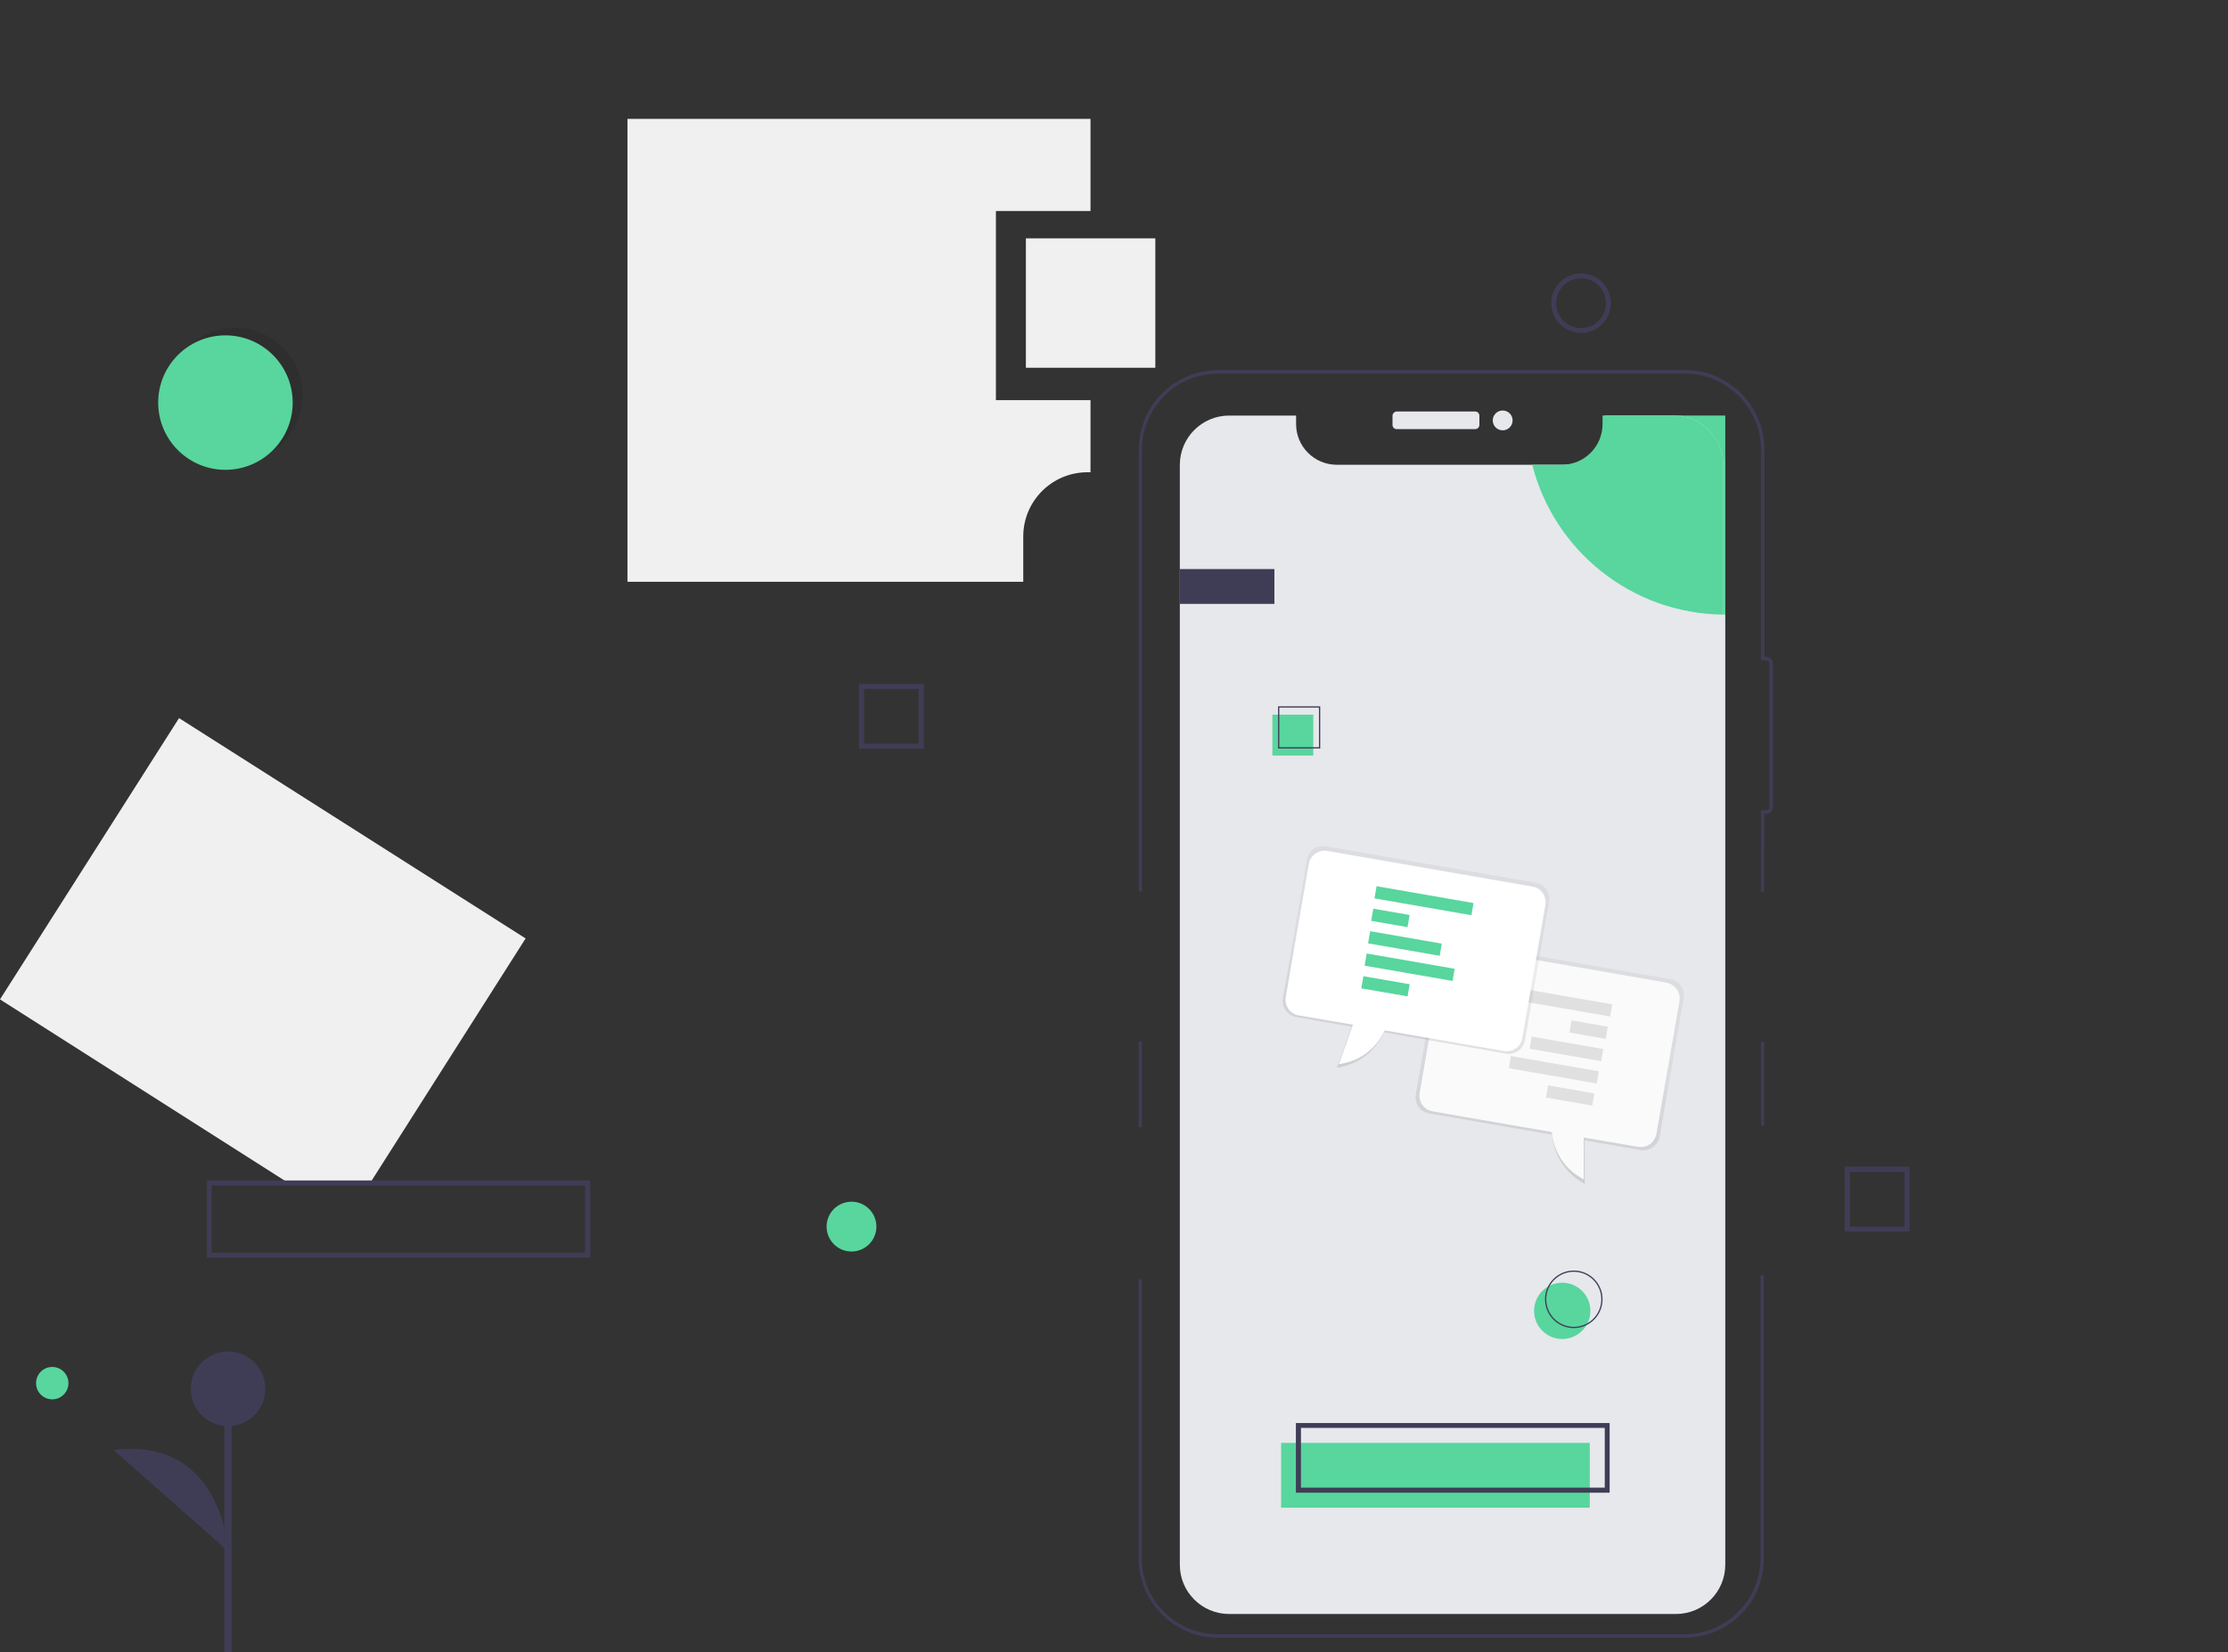 <?xml version="1.0" encoding="utf-8"?>
<!-- Generator: Adobe Illustrator 24.0.3, SVG Export Plug-In . SVG Version: 6.00 Build 0)  -->
<svg version="1.1" id="bc52c4b0-5495-47d6-8fbf-e718e11a33f1"
	 xmlns="http://www.w3.org/2000/svg" xmlns:xlink="http://www.w3.org/1999/xlink" x="0px" y="0px" viewBox="0 0 1100 815.8"
	 style="enable-background:new 0 0 1100 815.8;" xml:space="preserve">
<rect x="0" y="0" width="1100" height="815.8" fill="#333333" stroke="none"/>
<style type="text/css">
	.st0{fill:none;stroke:#3F3D56;stroke-width:1.644;stroke-miterlimit:10;}
	.st1{fill:#3F3D56;}
	.st2{fill:#E6E8EC;}
	.st3{fill:#F0F0F0;}
	.st4{fill:#58D69D;}
	.st5{opacity:0.1;enable-background:new    ;}
	.st6{fill:none;stroke:#3F3D56;stroke-width:0.63;stroke-miterlimit:10;}
	.st7{fill:url(#SVGID_1_);}
	.st8{fill:#FAFAFA;}
	.st9{fill:#E0E0E0;}
	.st10{fill:url(#SVGID_2_);}
	.st11{fill:#FFFFFF;}
</style>
<title>mobile login</title>
<g>
	<path class="st0" d="M563,440.2"/>
	<path class="st0" d="M563,514.3"/>
	<rect x="562.2" y="514.3" class="st1" width="1.6" height="42.4"/>
	<path class="st1" d="M831.8,808.7H601.4c-21.7,0-39.2-17.6-39.3-39.3V631.7h1.6v137.7c0,20.8,16.9,37.6,37.6,37.6h230.3
		c20.8,0,37.6-16.9,37.6-37.6V629.8h1.6v139.6C871,791.1,853.4,808.7,831.8,808.7z"/>
	<rect x="869.4" y="514.5" class="st1" width="1.6" height="41.4"/>
	<path class="st0" d="M870.2,514.5"/>
	<path class="st0" d="M870.2,440.4"/>
	<path class="st1" d="M871,440.4h-1.6v-40.3h2.6c0.9,0,1.6-0.7,1.6-1.6v-70.8c0-0.9-0.7-1.6-1.6-1.6h-2.6v-104
		c0-20.8-16.9-37.6-37.6-37.6H601.4c-20.8,0-37.6,16.9-37.6,37.6v218.1h-1.6V222c0-21.7,17.6-39.2,39.3-39.3h230.3
		c21.7,0,39.3,17.6,39.3,39.3v102.4h0.9c1.8,0,3.3,1.5,3.3,3.3v70.8c0,1.8-1.5,3.3-3.3,3.3h-0.9L871,440.4L871,440.4z"/>
	<path class="st2" d="M689.6,203.2h38.7c1.2,0,2.1,0.9,2.1,2.1v4.5c0,1.2-0.9,2.1-2.1,2.1h-38.7c-1.2,0-2.1-0.9-2.1-2.1v-4.5
		C687.5,204.2,688.5,203.2,689.6,203.2z"/>
	<circle class="st2" cx="741.9" cy="207.6" r="4.9"/>
	<path class="st2" d="M851.8,229.6v543c0,13.5-10.9,24.4-24.4,24.4H606.9c-13.5,0-24.4-10.9-24.4-24.3c0,0,0,0,0-0.1v-543
		c0-13.5,10.9-24.4,24.4-24.4l0,0h33v4.2c0,11.1,9,20.1,20.1,20.1h112.1c11.1,0,20.1-9,20.1-20.1v-4.2h35.2
		C840.9,205.2,851.8,216.1,851.8,229.6L851.8,229.6z"/>
	<polygon class="st3" points="183.1,583.6 259.5,463.4 88.4,354.6 0,493.5 141.5,583.6 	"/>
	<path class="st1" d="M291.4,621H102.1v-38.1h189.3V621z M104.5,618.6h184.4v-33.2H104.5V618.6z"/>
	<path class="st3" d="M491.7,197.6v-93.4h46.7V58.7H309.8v228.6h195.4v-22.4c0-17.5,14.2-31.7,31.7-31.7l0,0h1.5v-35.6L491.7,197.6
		L491.7,197.6z"/>
	<rect x="632.5" y="712.5" class="st4" width="152.4" height="32"/>
	<circle class="st5" cx="116.2" cy="195.1" r="33.2"/>
	<circle class="st4" cx="111.3" cy="198.8" r="33.2"/>
	<rect x="582.5" y="281" class="st1" width="46.7" height="17.2"/>
	<path class="st1" d="M794.7,737.1H639.8v-34.4h154.9V737.1z M642.3,734.6h150v-29.5h-150V734.6z"/>
	<rect x="506.5" y="117.7" class="st3" width="63.9" height="63.9"/>
	<path class="st1" d="M780.6,164.4c-8.1,0-14.7-6.6-14.7-14.7c0-8.1,6.6-14.7,14.7-14.7c8.1,0,14.7,6.6,14.7,14.7
		C795.3,157.8,788.7,164.4,780.6,164.4z M780.6,137.4c-6.8,0-12.3,5.5-12.3,12.3s5.5,12.3,12.3,12.3s12.3-5.5,12.3-12.3
		S787.4,137.4,780.6,137.4z"/>
	<path class="st1" d="M456.1,369.7h-32v-32h32V369.7z M426.6,367.2h27v-27h-27V367.2z"/>
	<path class="st1" d="M942.8,608.1h-32v-32h32V608.1z M913.3,605.7h27v-27h-27V605.7z"/>
	<circle class="st4" cx="420.4" cy="605.7" r="12.3"/>
	<circle class="st4" cx="25.8" cy="683" r="8"/>
	<rect x="110.8" y="685.8" class="st1" width="3.5" height="130"/>
	<circle class="st1" cx="112.6" cy="685.8" r="18.4"/>
	<path class="st1" d="M112.6,765.9c0,0-2.6-56.5-56.5-49.9"/>
	<circle class="st4" cx="771.3" cy="647.3" r="13.9"/>
	<circle class="st6" cx="777" cy="641.6" r="13.9"/>
	<rect x="628.2" y="352.9" class="st4" width="20.2" height="20.2"/>
	<rect x="631.3" y="349.1" class="st6" width="20.2" height="20.2"/>
	<g>
		<path class="st4" d="M826.4,205.2c13.5,0,24.4,10.9,24.4,24.4l0,0v73.9c0.3,0,0.7,0,1,0v-98.3H826.4z"/>
		<path class="st4" d="M850.8,229.6c0-13.5-10.9-24.4-24.4-24.4h-35.2v4.2c0,11.1-9,20.1-20.1,20.1h-14.6
			c10.7,42.2,48.8,73.5,94.3,74V229.6L850.8,229.6z"/>
	</g>
	
		<linearGradient id="SVGID_1_" gradientUnits="userSpaceOnUse" x1="986.082" y1="1231.031" x2="986.082" y2="1124.174" gradientTransform="matrix(0.985 0.171 -0.171 0.985 -6.791 -801.801)">
		<stop  offset="1.000000e-02" style="stop-color:#808080;stop-opacity:0.25"/>
		<stop  offset="0.54" style="stop-color:#808080;stop-opacity:0.12"/>
		<stop  offset="1" style="stop-color:#808080;stop-opacity:0.1"/>
	</linearGradient>
	<path class="st7" d="M824.6,483.5l-95.4-16.6c-9.4-1.6-18.3,4.7-19.9,14.2L699,540.4c-0.8,4.4,2.2,8.7,6.6,9.4l0,0l60.6,10.5
		c0.8,7.3,4.2,17.8,16.2,24.3v-21.5l27.6,4.8c4.4,0.7,8.6-2.2,9.4-6.7l0,0l11.9-68.4C832,488.5,829.1,484.3,824.6,483.5L824.6,483.5
		z"/>
	<path class="st8" d="M822.7,485.2l-92.6-16.1c-9.1-1.6-17.8,4.5-19.3,13.6l-9.9,57c-0.7,4.3,2.1,8.3,6.4,9.1l58.8,10.2
		c0.8,7,4.1,17.1,15.8,23.4v-20.7l26.8,4.6c4.3,0.7,8.3-2.1,9.1-6.4l0,0l11.4-65.7C829.8,490,827,486,822.7,485.2z"/>
	
		<rect x="768.7" y="470.3" transform="matrix(0.171 -0.985 0.985 0.171 152.397 1170.391)" class="st9" width="6.1" height="48.6"/>
	
		<rect x="781.5" y="499.2" transform="matrix(0.171 -0.985 0.985 0.171 149.51 1194.293)" class="st9" width="6.1" height="18.2"/>
	
		<rect x="770.5" y="499.8" transform="matrix(0.171 -0.985 0.985 0.171 131.115 1191.354)" class="st9" width="6.1" height="35.9"/>
	
		<rect x="764.3" y="506" transform="matrix(0.171 -0.985 0.985 0.171 115.818 1193.792)" class="st9" width="6.1" height="44.1"/>
	
		<rect x="772.4" y="529.2" transform="matrix(0.171 -0.985 0.985 0.171 109.931 1212.287)" class="st9" width="6.1" height="23.2"/>
	
		<linearGradient id="SVGID_2_" gradientUnits="userSpaceOnUse" x1="912.874" y1="1195.393" x2="912.874" y2="1088.642" gradientTransform="matrix(0.985 0.171 -0.171 0.985 -6.791 -801.801)">
		<stop  offset="1.000000e-02" style="stop-color:#808080;stop-opacity:0.25"/>
		<stop  offset="0.54" style="stop-color:#808080;stop-opacity:0.12"/>
		<stop  offset="1" style="stop-color:#808080;stop-opacity:0.1"/>
	</linearGradient>
	<path class="st10" d="M654.5,417.9l103.8,18c4.4,0.8,7.3,5,6.5,9.4l-11.9,68.3c-0.8,4.4-4.9,7.4-9.3,6.7l-60.2-10.5
		c-3.2,6.6-9.9,15.4-23.3,17.4l7.2-20.2l-27.4-4.8c-4.4-0.8-7.3-5-6.5-9.4l11.9-68.3C645.9,420.1,650.1,417.2,654.5,417.9z"/>
	<path class="st11" d="M655.3,420.2l101.3,17.6c4.3,0.7,7.1,4.8,6.4,9.1l-11.4,65.7c-0.7,4.3-4.8,7.1-9.1,6.4l0,0l-58.8-10.2
		c-3.1,6.4-9.6,14.8-22.7,16.7l7-19.5l-26.8-4.6c-4.3-0.7-7.1-4.8-6.4-9.1l11.4-65.7C647,422.3,651,419.5,655.3,420.2L655.3,420.2z"
		/>
	
		<rect x="700.2" y="420.3" transform="matrix(0.171 -0.985 0.985 0.171 144.869 1061.451)" class="st4" width="6.1" height="48.6"/>
	
		<rect x="683.6" y="444" transform="matrix(0.171 -0.985 0.985 0.171 122.742 1052.139)" class="st4" width="6.1" height="18.2"/>
	
		<rect x="690.7" y="447.8" transform="matrix(0.171 -0.985 0.985 0.171 116.242 1069.597)" class="st4" width="6.1" height="35.9"/>
	
		<rect x="693.1" y="455.4" transform="matrix(0.171 -0.985 0.985 0.171 106.633 1081.682)" class="st4" width="6.1" height="44.1"/>
	
		<rect x="681.1" y="475.3" transform="matrix(0.171 -0.985 0.985 0.171 87.447 1077.662)" class="st4" width="6.1" height="23.2"/>
</g>
</svg>
